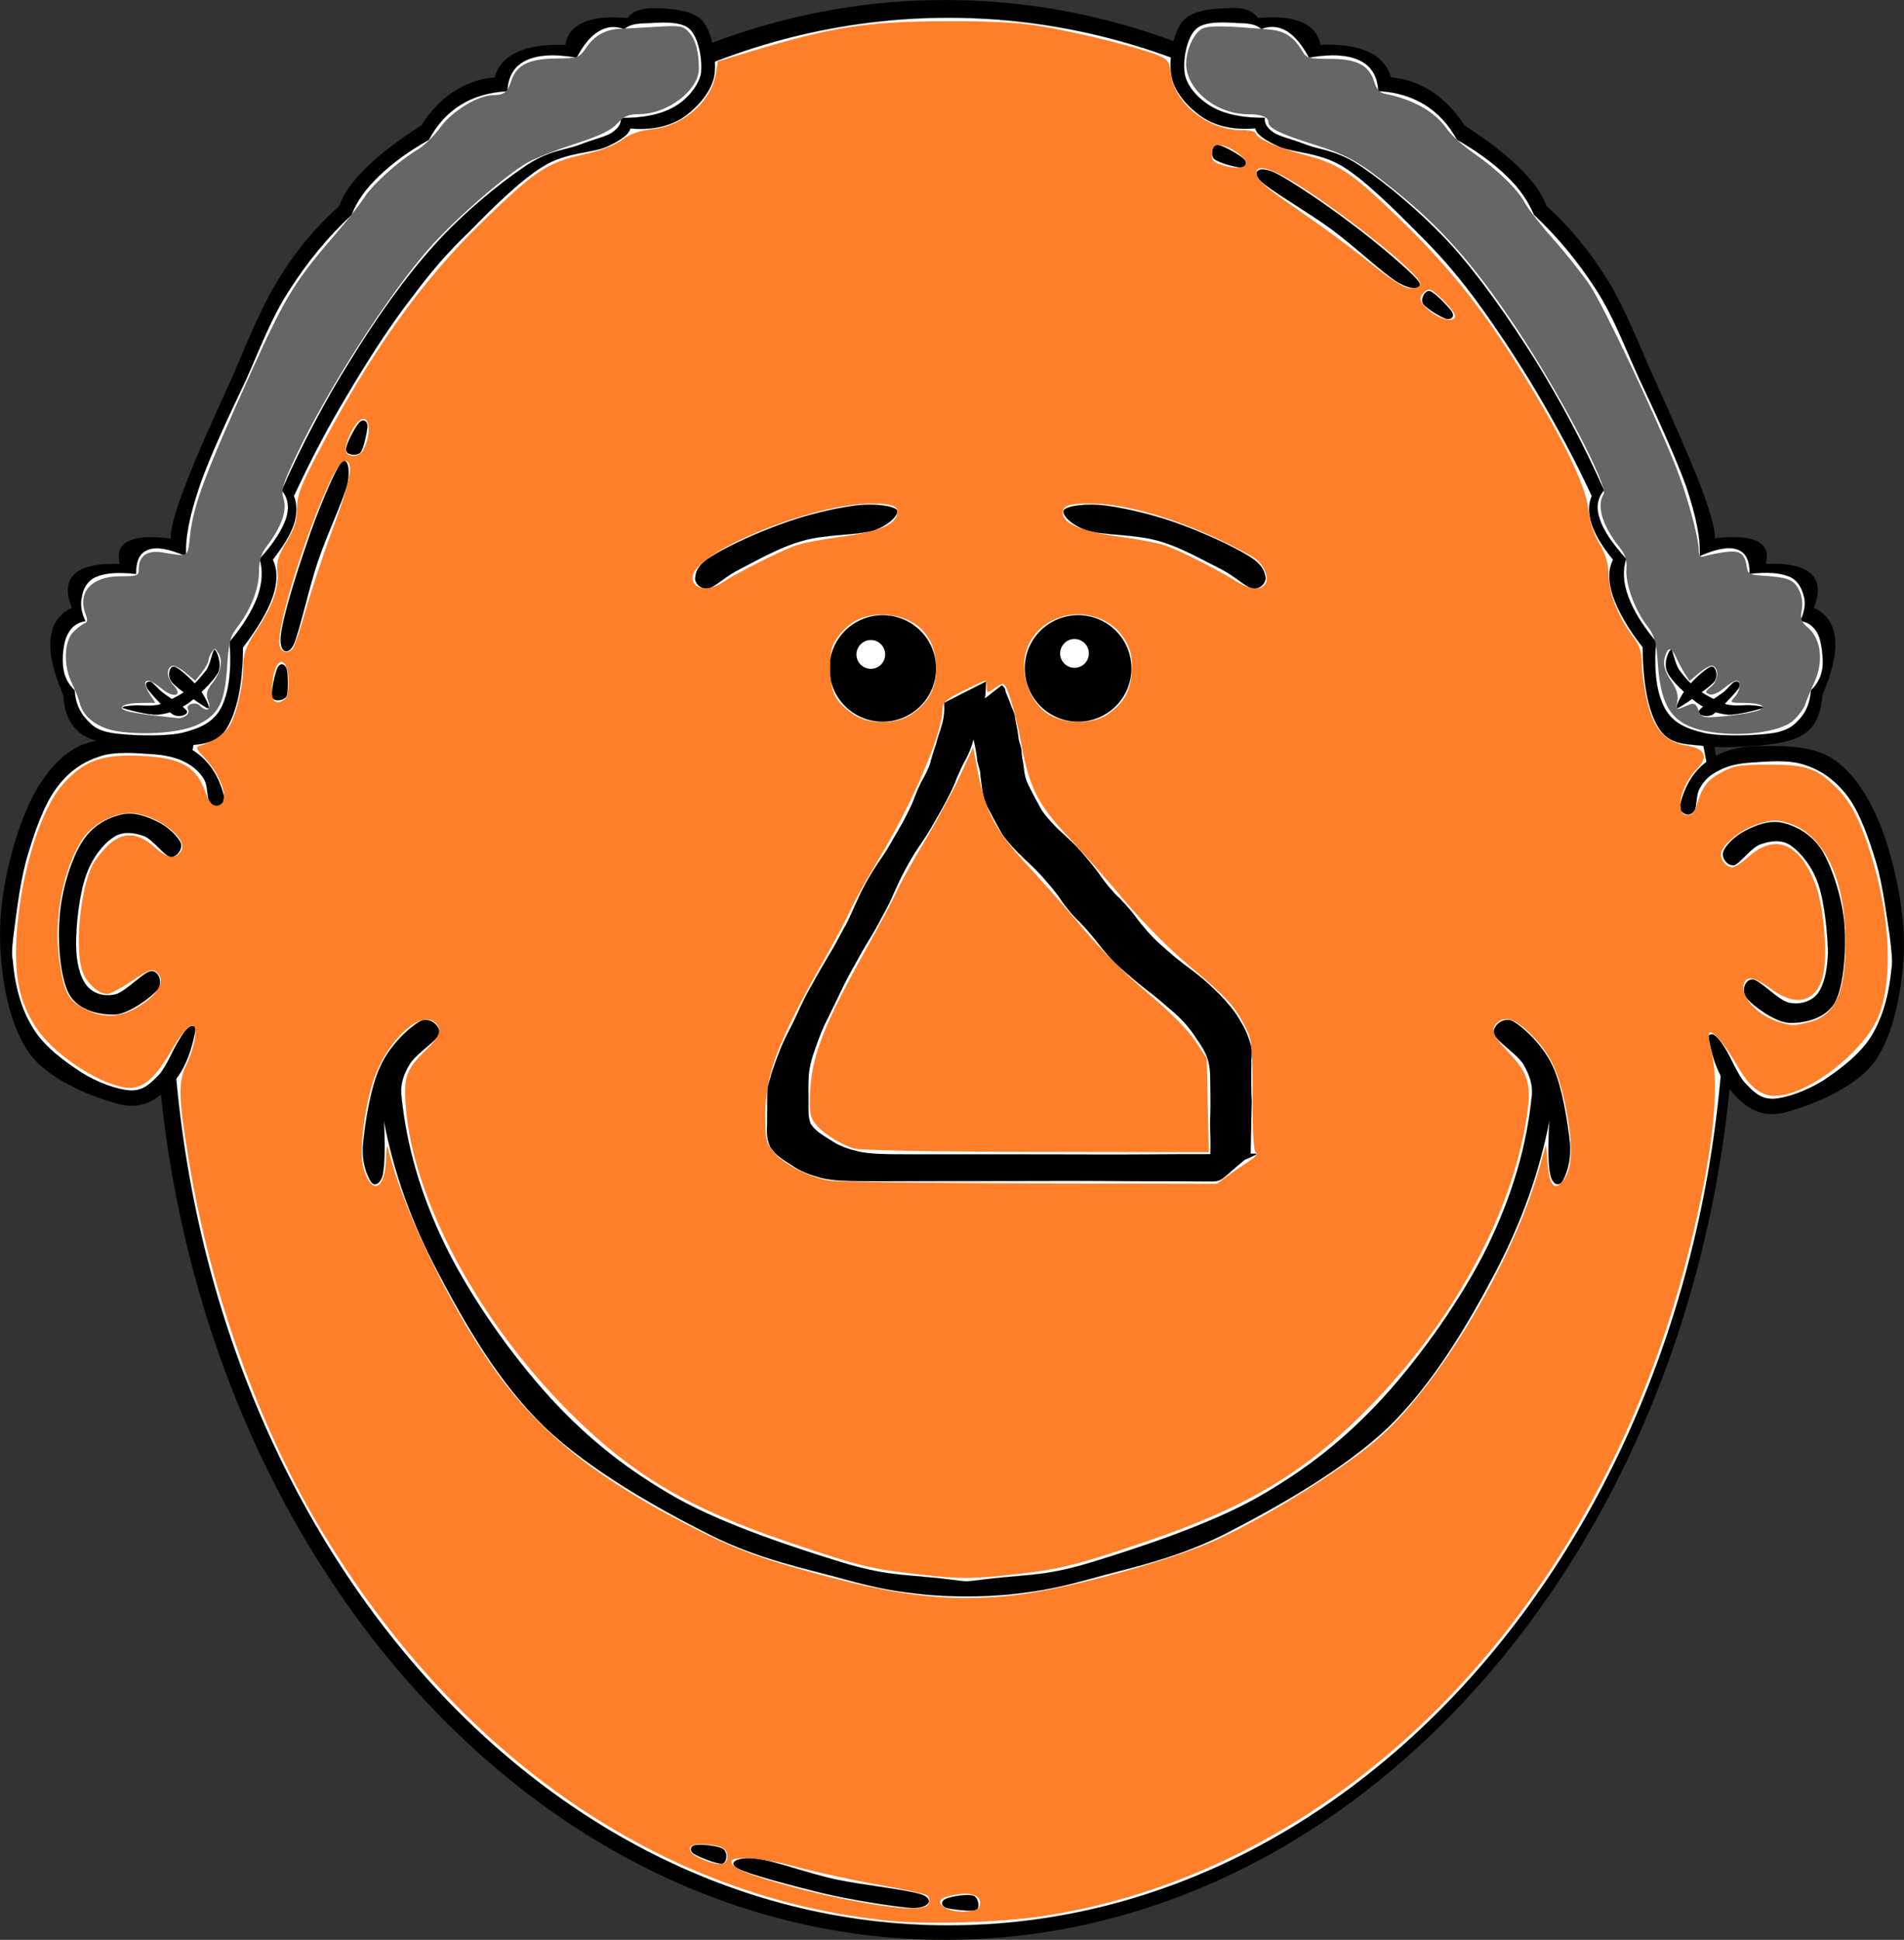 <?xml version="1.0" encoding="UTF-8" standalone="no"?>
<!-- Created with Inkscape (http://www.inkscape.org/) -->

<svg
   xmlns:dc="http://purl.org/dc/elements/1.1/"
   xmlns:cc="http://creativecommons.org/ns#"
   xmlns:rdf="http://www.w3.org/1999/02/22-rdf-syntax-ns#"
   xmlns:svg="http://www.w3.org/2000/svg"
   xmlns="http://www.w3.org/2000/svg"
   xmlns:sodipodi="http://sodipodi.sourceforge.net/DTD/sodipodi-0.dtd"
   xmlns:inkscape="http://www.inkscape.org/namespaces/inkscape"
   version="1.0"
   width="476.823"
   height="485.747"
   viewBox="0 0 476.823 485.747"
   id="Layer_1"
   xml:space="preserve"
   inkscape:version="0.48.3.1 r9886"
   sodipodi:docname="Comentarista1.svg"
   inkscape:export-filename="/home/jmerelo/txt/ocio/bolaextra/Comentarista1.png"
   inkscape:export-xdpi="12.08"
   inkscape:export-ydpi="12.08"><rect x="0" y="0" width="476.823" height="485.747" fill="#333333" stroke="none"/><sodipodi:namedview
   pagecolor="#ffffff"
   bordercolor="#666666"
   borderopacity="1"
   objecttolerance="10"
   gridtolerance="10"
   guidetolerance="10"
   inkscape:pageopacity="0"
   inkscape:pageshadow="2"
   inkscape:window-width="1215"
   inkscape:window-height="776"
   id="namedview3260"
   showgrid="false"
   inkscape:zoom="1.2619738"
   inkscape:cx="238.4115"
   inkscape:cy="242.8735"
   inkscape:window-x="65"
   inkscape:window-y="24"
   inkscape:window-maximized="1"
   inkscape:current-layer="Layer_1" /><defs
   id="defs76" />


<g
   id="g5">
	<path
   d="M 38.709,242.874 C 38.709,376.974 127.341,485.729 236.673,485.729 C 345.969,485.729 434.601,376.973 434.601,242.874 C 434.601,108.774 345.969,0.018 236.673,0.018 C 127.341,0.018 38.709,108.774 38.709,242.874 L 38.709,242.874 z "
   style="fill-rule:evenodd;stroke:black;stroke-width:0.036;stroke-miterlimit:10"
   id="path7" />
	<path
   d="M 42.921,243.306 C 42.921,375.174 130.041,482.13 237.501,482.13 C 344.96,482.13 432.081,375.174 432.081,243.306 C 432.081,111.402 344.961,4.446 237.501,4.446 C 130.041,4.446 42.921,111.402 42.921,243.306 L 42.921,243.306 z "
   style="fill:white;fill-rule:evenodd;stroke:black;stroke-width:0.036;stroke-miterlimit:10"
   id="path9" />
	<path
   d="M 56.097,199.422 C 54.873,194.562 52.677,191.106 49.365,188.622 C 46.053,186.138 41.589,184.806 36.369,184.77 C 31.005,184.662 22.761,184.482 17.613,188.118 C 12.357,191.718 8.217,198.054 5.337,206.154 C 2.313,214.146 -0.279,225.954 0.045,235.746 C 0.333,245.502 2.349,256.878 7.497,263.897 C 12.573,270.809 24.489,275.238 30.609,276.641 C 36.549,277.757 40.149,274.662 43.353,271.097 C 46.521,267.497 48.429,262.205 49.365,255.221 L 49.365,255.221 L 56.097,199.422 L 56.097,199.422 z "
   style="fill-rule:evenodd;stroke:black;stroke-width:0.036;stroke-miterlimit:10"
   id="path11" />
	<path
   d="M 50.085,259.326 C 49.509,257.49 48.789,256.733 47.925,256.914 C 47.061,257.166 46.017,258.318 44.793,260.514 C 43.353,262.638 41.805,266.922 39.753,269.19 C 37.629,271.278 36.045,273.079 32.769,273.043 C 29.385,272.863 24.381,271.063 20.277,268.471 C 16.137,265.735 11.061,262.099 8.253,257.419 C 5.301,252.667 3.753,247.015 3.177,240.319 L 3.177,240.319 C 2.853,239.095 3.069,236.287 3.681,231.895 C 4.293,227.359 5.229,219.583 7.029,213.859 C 8.793,207.955 11.025,201.583 14.013,197.515 C 16.965,193.447 20.493,190.891 24.597,189.559 C 28.485,188.047 34.137,188.587 37.809,188.839 C 41.337,189.019 44.001,189.667 46.233,190.783 C 48.357,191.863 50.013,193.303 51.057,195.103 C 52.101,196.723 51.741,199.747 52.497,200.863 C 53.181,201.907 54.009,202.195 55.125,201.583 C 56.133,200.863 57.213,199.603 58.509,197.263 L 58.509,197.263 C 55.701,217.926 52.893,238.626 50.085,259.326 L 50.085,259.326 z "
   style="fill:white;fill-rule:evenodd"
   id="path13" />
	<path
   d="M 45.297,211.23 C 44.793,209.718 42.165,207.126 39.753,205.938 C 37.197,204.606 33.561,203.166 30.357,203.994 C 27.009,204.786 23.121,206.694 20.493,210.978 C 17.829,215.262 15.489,222.786 14.985,229.266 C 14.409,235.674 15.021,244.71 17.361,248.995 C 19.665,253.099 25.137,254.179 28.917,254.035 C 32.517,253.747 37.989,249.571 39.501,247.77 C 40.869,245.898 39.609,242.982 37.809,243.198 C 35.973,243.379 31.581,248.274 28.917,248.995 C 26.073,249.606 23.445,248.887 21.717,246.835 C 19.989,244.639 19.053,241.039 19.053,236.467 C 18.981,231.787 19.881,223.831 21.465,219.403 C 22.941,214.939 25.785,211.411 28.197,209.791 C 30.573,208.027 33.417,208.459 35.901,209.287 C 38.277,210.115 40.977,214.147 42.633,214.579 C 44.145,214.794 45.729,212.706 45.297,211.23 L 45.297,211.23 z "
   style="fill-rule:evenodd;stroke:black;stroke-width:0.036;stroke-miterlimit:10"
   id="path15" />
	<path
   d="M 420.777,201.51 C 421.965,196.686 424.161,193.122 427.508,190.674 C 430.784,188.154 435.105,186.93 440.468,186.858 C 445.796,186.75 454.004,186.57 459.26,190.206 C 464.445,193.806 468.477,200.142 471.5,208.242 C 474.416,216.234 477.008,228.042 476.792,237.834 C 476.396,247.59 474.38,258.966 469.34,265.986 C 464.156,272.897 452.204,277.326 446.265,278.729 C 440.216,279.845 436.617,276.75 433.521,273.185 C 430.317,269.585 428.409,264.293 427.508,257.309 L 427.508,257.309 L 420.777,201.51 L 420.777,201.51 z "
   style="fill-rule:evenodd;stroke:black;stroke-width:0.036;stroke-miterlimit:10"
   id="path17" />
	<path
   d="M 426.789,261.414 C 427.329,259.578 428.049,258.822 428.949,259.002 C 429.705,259.254 430.749,260.406 432.081,262.602 C 433.485,264.726 435.033,269.01 437.121,271.278 C 439.173,273.367 440.722,275.167 444.105,275.131 C 447.38,274.951 452.42,273.151 456.597,270.559 C 460.628,267.859 465.741,264.116 468.62,259.471 C 471.536,254.683 473.048,249.139 473.696,242.407 L 473.696,242.407 C 473.984,241.183 473.768,238.375 473.192,233.983 C 472.472,229.447 471.536,221.671 469.843,215.947 C 468.043,210.043 465.812,203.671 462.86,199.603 C 459.799,195.535 456.272,192.979 452.276,191.647 C 448.208,190.135 442.628,190.675 439.028,190.927 C 435.392,191.107 432.728,191.755 430.604,192.871 C 428.335,193.951 426.788,195.391 425.816,197.191 C 424.664,198.811 425.06,201.835 424.376,202.951 C 423.62,203.995 422.685,204.283 421.712,203.671 C 420.668,202.951 419.553,201.691 418.364,199.351 L 418.364,199.351 C 421.173,220.014 423.981,240.714 426.789,261.414 L 426.789,261.414 z "
   style="fill:white;fill-rule:evenodd"
   id="path19" />
	<path
   d="M 431.577,213.318 C 432.009,211.806 434.601,209.214 437.121,208.026 C 439.569,206.694 443.241,205.254 446.481,206.082 C 449.756,206.874 453.645,208.782 456.344,213.066 C 458.865,217.35 461.313,224.874 461.889,231.354 C 462.357,237.762 461.781,246.798 459.477,251.082 C 457.029,255.186 451.664,256.266 447.956,256.122 C 444.248,255.834 438.776,251.658 437.372,249.857 C 435.968,247.986 437.12,245.07 439.028,245.286 C 440.756,245.466 445.22,250.362 447.956,251.082 C 450.656,251.622 453.428,250.937 455.156,248.886 C 456.812,246.655 457.64,243.162 457.784,238.554 C 457.712,233.874 456.92,225.918 455.408,221.49 C 453.86,216.918 451.016,213.57 448.676,211.842 C 446.193,210.042 443.349,210.582 440.973,211.374 C 438.489,212.202 435.825,216.234 434.241,216.666 C 432.621,216.882 431.037,214.794 431.577,213.318 L 431.577,213.318 z "
   style="fill-rule:evenodd;stroke:black;stroke-width:0.036;stroke-miterlimit:10"
   id="path21" />
	<path
   d="M 157.185,4.554 C 152.361,4.086 148.833,4.482 146.205,5.598 C 143.613,6.714 142.029,8.55 141.597,11.25 L 141.597,11.25 C 136.485,11.142 132.525,11.61 129.573,13.05 C 126.621,14.382 124.677,16.506 123.885,19.422 L 123.885,19.422 C 119.997,19.71 116.757,20.934 113.625,22.95 C 110.529,24.894 107.865,27.774 105.489,31.446 L 105.489,31.446 C 99.657,35.19 95.049,38.682 91.665,42.066 C 88.209,45.45 86.013,48.546 84.933,51.642 L 84.933,51.642 C 79.281,56.682 74.205,62.586 69.705,70.038 C 65.133,77.382 61.497,86.814 57.681,95.562 C 53.721,104.274 48.789,115.002 46.341,121.77 C 43.821,128.322 42.633,132.642 42.777,134.874 L 42.777,134.874 C 37.773,134.262 34.281,134.442 32.157,135.558 C 30.033,136.566 29.277,138.51 30.033,141.246 L 30.033,141.246 C 24.417,141.03 20.745,141.894 18.729,143.694 C 16.749,145.53 16.461,148.266 18.009,152.19 L 18.009,152.19 C 14.769,153.738 13.041,156.294 12.681,160.002 C 12.285,163.71 13.401,168.282 15.885,174.15 L 15.885,174.15 C 16.065,177.822 17.073,180.558 19.053,182.646 C 20.889,184.518 23.301,185.526 27.549,186.21 C 31.797,186.858 39.645,187.47 44.577,186.93 C 49.473,186.282 53.757,186.75 56.601,182.646 C 59.229,178.434 60.777,171.738 60.849,162.126 L 60.849,162.126 C 64.557,157.266 67.041,153.018 68.301,149.382 C 69.525,145.71 69.525,142.686 68.301,140.166 L 68.301,140.166 C 70.893,136.818 72.657,134.01 73.593,131.31 C 74.421,128.646 74.421,126.234 73.593,124.218 L 73.593,124.218 C 77.697,115.362 82.053,107.046 87.057,98.73 C 92.025,90.306 97.713,81.45 103.005,74.646 C 108.081,67.842 111.897,63.414 117.513,58.014 C 122.985,52.434 130.149,45.234 135.945,41.706 C 141.597,38.106 148.149,38.358 151.857,36.774 C 155.457,35.118 157.509,33.678 157.869,32.166 L 157.869,32.166 C 162.909,32.598 167.121,31.77 170.649,29.682 C 174.141,27.414 177.777,23.526 178.785,19.422 C 179.613,15.282 178.389,8.154 175.941,5.238 C 173.313,2.322 167.085,2.142 163.917,2.07 C 160.749,1.998 158.553,2.682 157.185,4.554 L 157.185,4.554 z "
   style="fill-rule:evenodd;stroke:black;stroke-width:0.036;stroke-miterlimit:10"
   id="path23" />
	<path
   d="M 156.393,7.29 C 154.017,6.426 151.965,6.606 149.949,7.83 C 147.933,8.982 146.133,11.178 144.405,14.418 L 144.405,14.418 C 138.753,13.446 134.613,13.734 131.697,15.138 C 128.781,16.542 127.233,19.062 127.053,22.842 L 127.053,22.842 C 122.517,23.094 118.737,24.174 115.425,26.226 C 112.077,28.278 109.449,31.158 107.397,35.01 L 107.397,35.01 C 102.177,37.962 98.145,40.95 94.869,44.118 C 91.593,47.25 89.325,50.418 88.065,53.766 L 88.065,53.766 C 81.981,59.454 76.977,65.574 72.513,72.558 C 67.977,79.506 65.313,86.742 61.605,95.094 C 57.717,103.266 52.497,114.282 49.977,121.734 C 47.421,129.186 46.341,134.802 46.593,139.266 L 46.593,139.266 C 42.273,137.394 39.249,136.854 37.125,137.646 C 35.001,138.402 34.029,140.382 34.065,143.73 L 34.065,143.73 C 29.565,143.19 26.361,143.478 24.057,144.45 C 21.825,145.386 20.781,147.51 20.493,149.454 C 20.061,151.29 20.313,153.27 21.393,155.538 L 21.393,155.538 C 19.341,155.79 17.793,157.014 16.893,158.922 C 15.849,160.758 15.489,164.79 15.813,167.13 C 16.065,169.434 17.073,171.342 18.693,172.854 L 18.693,172.854 C 18.873,175.77 19.773,177.966 21.393,179.838 C 22.941,181.602 24.093,182.898 28.161,183.582 C 32.193,184.194 40.653,184.518 45.333,183.582 C 49.833,182.466 53.217,181.134 55.341,177.354 C 57.321,173.502 58.041,167.958 57.501,160.722 L 57.501,160.722 C 60.957,156.618 63.153,152.91 64.485,149.454 C 65.709,145.89 65.889,142.866 65.025,139.95 L 65.025,139.95 C 68.553,136.062 70.569,132.822 71.613,129.942 C 72.549,127.062 72.153,124.722 70.569,122.778 L 70.569,122.778 C 75.681,111.258 81.261,100.638 87.705,90.342 C 94.113,79.902 101.421,69.498 108.801,61.362 C 116.181,53.19 124.929,46.098 131.157,41.886 C 137.097,37.71 141.237,37.674 144.945,36.342 C 148.581,34.866 151.317,34.398 153.153,33.282 C 154.953,32.058 155.601,30.942 155.493,29.538 L 155.493,29.538 C 160.857,29.574 165.213,28.746 168.561,26.91 C 171.945,25.074 174.681,21.87 175.509,18.666 C 176.049,15.354 175.005,9.27 172.665,7.218 C 170.325,5.058 164.673,5.706 161.937,5.814 C 159.273,5.85 157.293,6.246 156.393,7.29 L 156.393,7.29 z "
   style="fill:white;fill-rule:evenodd;stroke:black;stroke-width:0.036;stroke-miterlimit:10"
   id="path25" />
	<path
   d="M 33.885,176.634 C 35.361,176.562 37.521,176.922 39.789,176.454 C 41.949,175.662 44.649,174.366 46.773,172.854 C 48.861,171.27 50.481,169.362 51.777,167.67 C 52.857,165.834 53.289,162.594 53.757,162.666 C 54.117,162.81 55.701,166.014 54.621,168.39 C 53.397,170.622 49.653,174.258 47.133,176.094 C 44.541,177.786 42.309,178.686 39.609,178.938 C 36.837,179.118 31.797,177.606 30.861,177.318 C 29.961,176.922 32.265,176.742 33.885,176.634 L 33.885,176.634 z "
   style="fill-rule:evenodd;stroke:black;stroke-width:0.036;stroke-miterlimit:10"
   id="path27" />
	<path
   d="M 36.945,172.494 C 37.881,173.826 41.697,177.966 43.389,178.938 C 44.973,179.802 47.205,178.902 46.773,178.038 C 46.197,176.994 42.273,174.654 40.689,173.394 C 39.105,172.098 38.277,170.838 37.665,170.73 C 36.873,170.55 36.081,171.09 36.945,172.494 L 36.945,172.494 z "
   style="fill-rule:evenodd;stroke:black;stroke-width:0.036;stroke-miterlimit:10"
   id="path29" />
	<path
   d="M 42.849,170.55 C 43.785,171.918 47.745,174.618 49.437,175.734 C 51.021,176.778 52.209,177.714 52.317,177.138 C 52.245,176.418 51.021,173.826 49.617,172.134 C 48.105,170.262 44.793,167.238 43.713,166.95 C 42.489,166.626 41.877,169.074 42.849,170.55 L 42.849,170.55 z "
   style="fill-rule:evenodd;stroke:black;stroke-width:0.036;stroke-miterlimit:10"
   id="path31" />
	<path
   d="M 315.081,4.518 C 319.797,4.086 323.397,4.446 326.025,5.598 C 328.581,6.714 330.165,8.55 330.632,11.25 L 330.632,11.25 C 335.78,11.07 339.668,11.61 342.693,13.014 C 345.645,14.346 347.481,16.47 348.345,19.386 L 348.345,19.386 C 352.16,19.746 355.437,20.934 358.605,22.95 C 361.628,25.002 364.401,27.738 366.777,31.446 L 366.777,31.446 C 372.609,35.19 377.073,38.682 380.565,42.066 C 383.985,45.45 386.181,48.582 387.296,51.606 L 387.296,51.606 C 392.876,56.61 397.952,62.622 402.525,70.038 C 407.132,77.418 410.553,86.742 414.585,95.526 C 418.509,104.238 423.297,114.966 425.89,121.734 C 428.337,128.286 429.526,132.606 429.453,134.838 L 429.453,134.838 C 434.421,134.19 437.913,134.478 440.073,135.558 C 442.161,136.602 442.917,138.438 442.197,141.21 L 442.197,141.21 C 447.741,140.994 451.521,141.822 453.537,143.694 C 455.481,145.494 455.806,148.374 454.222,152.19 L 454.222,152.19 C 457.425,153.666 459.154,156.258 459.549,159.966 C 459.909,163.638 458.793,168.318 456.345,174.15 L 456.345,174.15 C 456.129,177.786 455.121,180.666 453.177,182.646 C 451.234,184.554 448.858,185.454 444.682,186.174 C 440.289,186.822 432.585,187.434 427.69,186.894 C 422.686,186.21 418.438,186.786 415.629,182.646 C 412.858,178.47 411.489,171.666 411.381,162.09 L 411.381,162.09 C 407.602,157.23 405.226,152.982 403.965,149.346 C 402.705,145.674 402.705,142.614 403.965,140.166 L 403.965,140.166 C 401.266,136.818 399.537,134.01 398.638,131.31 C 397.738,128.646 397.738,126.234 398.638,124.218 L 398.638,124.218 C 394.57,115.362 390.034,107.046 385.173,98.73 C 380.133,90.234 374.373,81.558 369.261,74.646 C 364.114,67.77 360.19,63.414 354.717,57.978 C 349.102,52.362 342.045,45.27 336.321,41.706 C 330.489,38.142 324.008,38.25 320.373,36.738 C 316.737,35.082 314.685,33.642 314.361,32.13 L 314.361,32.13 C 309.321,32.562 305.073,31.734 301.617,29.646 C 298.054,27.378 294.309,23.49 293.445,19.386 C 292.545,15.246 293.769,8.082 296.289,5.238 C 298.773,2.25 305.109,2.106 308.35,2.034 C 311.481,1.854 313.677,2.682 315.081,4.518 L 315.081,4.518 z "
   style="fill-rule:evenodd;stroke:black;stroke-width:0.036;stroke-miterlimit:10"
   id="path33" />
	<path
   d="M 315.873,7.254 C 318.142,6.39 320.229,6.57 322.281,7.794 C 324.26,9.018 326.061,11.178 327.825,14.418 L 327.825,14.418 C 333.441,13.446 337.581,13.734 340.533,15.138 C 343.413,16.578 344.961,18.99 345.177,22.806 L 345.177,22.806 C 349.677,23.022 353.457,24.21 356.806,26.226 C 360.118,28.314 362.709,31.05 364.869,34.974 L 364.869,34.974 C 369.945,37.89 374.157,40.986 377.361,44.118 C 380.637,47.25 382.725,50.418 384.165,53.766 L 384.165,53.766 C 390.177,59.418 395.217,65.538 399.717,72.522 C 404.146,79.362 406.81,86.778 410.625,95.058 C 414.478,103.23 419.554,114.246 422.253,121.698 C 424.737,129.15 425.925,134.766 425.673,139.23 L 425.673,139.23 C 429.957,137.358 432.982,136.818 435.142,137.61 C 437.194,138.366 438.202,140.346 438.165,143.694 L 438.165,143.694 C 442.629,143.154 445.833,143.442 448.173,144.414 C 450.333,145.35 451.306,147.474 451.774,149.418 C 452.278,151.254 451.845,153.234 450.874,155.502 L 450.874,155.502 C 452.926,155.754 454.366,156.978 455.338,158.886 C 456.166,160.758 456.67,164.754 456.418,167.13 C 456.13,169.434 455.122,171.342 453.538,172.854 L 453.538,172.854 C 453.286,175.77 452.494,177.966 450.874,179.838 C 449.29,181.602 447.994,182.898 444.07,183.582 C 439.929,184.194 431.469,184.518 426.898,183.582 C 422.29,182.502 418.906,181.062 416.89,177.318 C 414.837,173.466 414.118,167.922 414.73,160.686 L 414.73,160.686 C 411.31,156.582 409.042,152.874 407.782,149.418 C 406.486,145.962 406.306,142.758 407.242,139.95 L 407.242,139.95 C 403.714,136.062 401.554,132.822 400.618,129.942 C 399.646,127.062 400.006,124.722 401.698,122.778 L 401.698,122.778 C 396.586,111.294 390.862,100.566 384.526,90.306 C 378.009,79.938 370.702,69.462 363.43,61.362 C 355.942,53.226 347.194,46.026 341.074,41.85 C 335.062,37.674 330.886,37.638 327.286,36.306 C 323.542,34.83 320.807,34.326 319.078,33.282 C 317.242,32.094 316.594,30.834 316.738,29.502 L 316.738,29.502 C 311.301,29.538 307.054,28.71 303.706,26.874 C 300.286,24.966 297.406,21.906 296.723,18.666 C 296.075,15.354 297.155,9.27 299.567,7.218 C 301.835,5.094 307.451,5.634 310.295,5.778 C 313.065,5.814 314.793,6.21 315.873,7.254 L 315.873,7.254 z "
   style="fill:white;fill-rule:evenodd;stroke:black;stroke-width:0.036;stroke-miterlimit:10"
   id="path35" />
	<path
   d="M 438.346,176.598 C 436.797,176.526 434.602,176.886 432.442,176.418 C 430.21,175.698 427.509,174.33 425.458,172.854 C 423.298,171.27 421.678,169.362 420.454,167.67 C 419.338,165.834 418.87,162.594 418.51,162.666 C 417.971,162.81 416.422,166.014 417.611,168.39 C 418.691,170.658 422.543,174.186 425.134,176.058 C 427.618,177.822 429.887,178.65 432.622,178.938 C 435.25,179.118 440.398,177.606 441.406,177.318 C 442.27,176.958 439.821,176.67 438.346,176.598 L 438.346,176.598 z "
   style="fill-rule:evenodd;stroke:black;stroke-width:0.036;stroke-miterlimit:10"
   id="path37" />
	<path
   d="M 435.321,172.494 C 434.277,173.826 430.461,177.966 428.877,178.938 C 427.222,179.802 424.917,178.902 425.457,178.038 C 425.961,176.994 429.886,174.654 431.541,173.394 C 433.089,172.134 433.881,170.766 434.602,170.694 C 435.249,170.478 436.186,171.126 435.321,172.494 L 435.321,172.494 z "
   style="fill-rule:evenodd;stroke:black;stroke-width:0.036;stroke-miterlimit:10"
   id="path39" />
	<path
   d="M 429.417,170.514 C 428.445,171.954 424.341,174.474 422.793,175.698 C 421.102,176.742 419.949,177.678 419.913,177.138 C 419.877,176.418 421.101,173.826 422.613,172.134 C 424.017,170.262 427.329,167.238 428.517,166.95 C 429.598,166.662 430.354,168.966 429.417,170.514 L 429.417,170.514 z "
   style="fill-rule:evenodd;stroke:black;stroke-width:0.036;stroke-miterlimit:10"
   id="path41" />
	<path
   d="M 207.729,167.382 C 207.729,174.726 213.705,180.702 221.049,180.702 C 228.429,180.702 234.405,174.726 234.405,167.382 C 234.405,160.002 228.429,154.062 221.049,154.062 C 213.705,154.062 207.729,160.002 207.729,167.382 L 207.729,167.382 z "
   style="fill-rule:evenodd;stroke:black;stroke-width:0.036;stroke-miterlimit:10"
   id="path43" />
	<path
   d="M 214.461,163.89 C 214.461,165.87 216.081,167.49 218.097,167.49 C 220.077,167.49 221.697,165.87 221.697,163.89 C 221.697,161.874 220.077,160.254 218.097,160.254 C 216.081,160.254 214.461,161.874 214.461,163.89 L 214.461,163.89 z "
   style="fill:white;fill-rule:evenodd;stroke:black;stroke-width:0.036;stroke-miterlimit:10"
   id="path45" />
	<path
   d="M 178.245,139.302 C 181.809,136.998 189.585,133.398 195.597,131.274 C 201.573,129.006 208.989,127.278 213.957,126.63 C 218.817,125.946 223.605,126.666 224.577,127.674 C 225.297,128.718 222.741,131.454 218.853,132.822 C 214.821,134.046 206.613,133.758 201.033,135.414 C 195.381,136.926 189.405,140.418 185.481,142.398 C 181.557,144.342 179.253,146.862 177.453,147.33 C 175.437,147.69 173.997,145.998 174.105,144.738 C 174.213,143.406 174.573,141.462 178.245,139.302 L 178.245,139.302 z "
   style="fill-rule:evenodd;stroke:black;stroke-width:0.036;stroke-miterlimit:10"
   id="path47" />
	<path
   d="M 283.329,167.382 C 283.329,174.726 277.353,180.702 270.009,180.702 C 262.629,180.702 256.654,174.726 256.654,167.382 C 256.654,160.002 262.63,154.062 270.009,154.062 C 277.354,154.062 283.329,160.002 283.329,167.382 L 283.329,167.382 z "
   style="fill-rule:evenodd;stroke:black;stroke-width:0.036;stroke-miterlimit:10"
   id="path49" />
	<path
   d="M 272.709,163.638 C 272.709,165.618 271.089,167.238 269.073,167.238 C 267.093,167.238 265.473,165.618 265.473,163.638 C 265.473,161.622 267.092,160.002 269.073,160.002 C 271.089,160.002 272.709,161.622 272.709,163.638 L 272.709,163.638 z "
   style="fill:white;fill-rule:evenodd;stroke:black;stroke-width:0.036;stroke-miterlimit:10"
   id="path51" />
	<path
   d="M 312.813,139.302 C 309.176,136.998 301.401,133.398 295.46,131.274 C 289.376,129.006 281.96,127.278 277.101,126.63 C 272.132,125.946 267.345,126.666 266.481,127.674 C 265.653,128.718 268.209,131.454 272.205,132.822 C 276.129,134.046 284.337,133.758 290.025,135.414 C 295.569,136.926 301.545,140.418 305.577,142.398 C 309.43,144.342 311.733,146.862 313.605,147.33 C 315.513,147.69 316.953,145.998 316.953,144.738 C 316.737,143.406 316.377,141.462 312.813,139.302 L 312.813,139.302 z "
   style="fill-rule:evenodd;stroke:black;stroke-width:0.036;stroke-miterlimit:10"
   id="path53" />
	<path
   d="M 70.389,158.814 C 70.857,154.494 74.277,143.442 76.761,136.35 C 79.137,129.079 83.349,118.998 85.077,116.371 C 86.841,113.815 87.813,116.911 87.021,121.087 C 86.013,125.155 81.801,133.939 79.533,140.779 C 77.229,147.583 74.925,158.455 73.449,161.587 C 71.865,164.43 69.777,163.134 70.389,158.814 L 70.389,158.814 z "
   style="fill-rule:evenodd;stroke:black;stroke-width:0.036;stroke-miterlimit:10"
   id="path55" />
	<path
   d="M 69.561,167.13 C 68.913,168.318 67.797,173.358 68.157,174.618 C 68.589,175.698 71.037,175.554 71.757,174.33 C 72.261,173.034 72.117,168.606 71.757,167.418 C 71.217,166.122 70.209,165.978 69.561,167.13 L 69.561,167.13 z "
   style="fill-rule:evenodd;stroke:black;stroke-width:0.036;stroke-miterlimit:10"
   id="path57" />
	<path
   d="M 89.973,105.822 C 89.001,106.866 86.553,111.294 86.661,112.698 C 86.733,113.922 89.217,114.282 90.225,113.346 C 91.125,112.302 91.953,107.91 92.025,106.686 C 91.953,105.282 90.801,104.85 89.973,105.822 L 89.973,105.822 z "
   style="fill-rule:evenodd;stroke:black;stroke-width:0.036;stroke-miterlimit:10"
   id="path59" />
	<path
   d="M 319.257,43.254 C 323.11,45.126 332.541,51.534 338.661,56.214 C 344.709,60.714 353.061,67.806 355.113,70.29 C 356.913,72.738 353.601,72.738 350.037,70.686 C 346.365,68.418 339.309,61.758 333.585,57.51 C 327.717,53.19 318.142,47.682 315.693,45.306 C 313.245,42.822 315.405,41.49 319.257,43.254 L 319.257,43.254 z "
   style="fill-rule:evenodd;stroke:black;stroke-width:0.036;stroke-miterlimit:10"
   id="path61" />
	<path
   d="M 311.589,39.906 C 310.509,38.79 306.19,36.378 304.894,36.27 C 303.562,36.234 303.093,38.754 304.066,39.798 C 305.002,40.662 309.286,41.886 310.654,41.922 C 311.913,41.886 312.453,40.842 311.589,39.906 L 311.589,39.906 z "
   style="fill-rule:evenodd;stroke:black;stroke-width:0.036;stroke-miterlimit:10"
   id="path63" />
	<path
   d="M 363.646,78.174 C 362.818,76.878 359.362,73.314 358.138,72.918 C 356.877,72.558 355.654,74.862 356.409,76.086 C 357.129,77.202 360.909,79.434 362.205,79.866 C 363.357,80.046 364.293,79.434 363.646,78.174 L 363.646,78.174 z "
   style="fill-rule:evenodd;stroke:black;stroke-width:0.036;stroke-miterlimit:10"
   id="path65" />
	<path
   d="M 234.981,395.189 C 225.333,394.181 221.481,394.469 210.465,391.122 C 199.413,387.702 181.593,381.941 169.353,375.065 C 157.149,368.118 147.501,360.557 137.781,350.009 C 128.097,339.389 117.909,324.917 111.645,312.173 C 105.381,299.393 101.745,286.902 100.485,274.049 L 100.485,274.049 C 100.305,271.421 101.025,269.009 102.645,266.417 C 104.229,263.789 109.557,260.549 110.025,258.785 C 110.349,257.02 107.541,254.356 105.093,255.797 C 102.573,257.237 97.641,261.701 95.301,266.957 C 92.817,272.033 91.413,281.393 90.945,286.289 C 90.477,291.113 91.989,294.425 92.853,295.829 C 93.681,297.161 95.193,296.657 95.841,294.173 C 96.345,291.617 96.489,287.081 96.129,280.565 L 96.129,280.565 C 98.541,293.238 102.897,305.801 109.737,318.689 C 116.505,331.542 124.893,346.229 136.413,357.353 C 147.969,368.333 164.961,377.837 177.813,384.318 C 190.449,390.654 202.401,392.885 211.581,395.477 C 220.581,397.961 224.829,398.538 231.705,399.293 C 238.545,399.905 245.493,399.905 252.405,399.293 C 259.281,398.537 263.457,397.961 272.565,395.477 C 281.637,392.885 293.588,390.654 306.333,384.318 C 318.97,377.838 336.142,368.334 347.697,357.353 C 359.073,346.229 367.605,331.541 374.409,318.689 C 381.177,305.801 385.569,293.238 388.017,280.565 L 388.017,280.565 C 387.657,287.082 387.693,291.618 388.269,294.173 C 388.809,296.657 390.357,297.161 391.256,295.829 C 392.048,294.425 393.525,291.113 393.164,286.289 C 392.624,281.393 391.221,272.033 388.809,266.957 C 386.397,261.701 381.464,257.237 379.017,255.797 C 376.46,254.357 373.725,257.021 374.121,258.785 C 374.554,260.549 379.737,263.789 381.465,266.417 C 382.978,269.009 383.841,271.421 383.661,274.049 L 383.661,274.049 C 382.401,286.902 378.729,299.393 372.501,312.173 C 366.201,324.917 356.049,339.389 346.365,350.009 C 336.645,360.557 326.961,368.117 314.757,375.065 C 302.518,381.941 284.697,387.702 273.646,391.122 C 262.629,394.47 258.814,394.182 249.129,395.189 C 239.481,396.233 244.665,396.233 234.981,395.189 L 234.981,395.189 z "
   style="fill-rule:evenodd;stroke:black;stroke-width:0.036;stroke-miterlimit:10"
   id="path67" />
	<path
   d="M 228.501,477.773 C 224.145,477.486 212.805,475.685 205.461,473.921 C 198.081,472.085 187.461,469.313 184.725,467.837 C 182.025,466.289 184.941,464.957 189.189,465.389 C 193.365,465.785 202.473,469.169 209.565,470.681 C 216.549,472.121 227.601,473.238 230.913,474.461 C 233.973,475.649 232.749,477.773 228.501,477.773 L 228.501,477.773 z "
   style="fill-rule:evenodd;stroke:black;stroke-width:0.036;stroke-miterlimit:10"
   id="path69" />
	<path
   d="M 236.853,477.702 C 238.113,478.098 243.189,478.71 244.449,478.278 C 245.493,477.773 244.989,475.109 243.765,474.714 C 242.361,474.174 238.077,474.93 236.889,475.47 C 235.665,475.974 235.557,477.09 236.853,477.702 L 236.853,477.702 z "
   style="fill-rule:evenodd;stroke:black;stroke-width:0.036;stroke-miterlimit:10"
   id="path71" />
	<path
   d="M 173.673,464.13 C 174.825,464.922 179.541,466.794 180.873,466.686 C 182.097,466.327 182.241,463.915 181.161,463.05 C 179.973,462.186 175.545,461.79 174.285,462.006 C 172.989,462.114 172.557,463.338 173.673,464.13 L 173.673,464.13 z "
   style="fill-rule:evenodd;stroke:black;stroke-width:0.036;stroke-miterlimit:10"
   id="path73" />
</g>
<path
   style="fill:#666666"
   d="m 29.759,183.171 c -5.088,-0.705 -8.924,-3.507 -9.797,-7.155 -0.264,-1.102 -1.142,-3.326 -1.952,-4.943 -2.154,-4.301 -1.983,-10.489 0.356,-12.827 1.005,-1.005 2.276,-1.977 2.823,-2.16 0.726,-0.242 0.789,-0.874 0.233,-2.336 -2.087,-5.489 1.558,-9.452 8.694,-9.452 4.393,0 4.648,-0.106 4.648,-1.924 0,-3.19 2.152,-4.67 5.887,-4.05 6.677,1.109 6.344,1.298 6.91,-3.931 0.858,-7.932 3.617,-15.318 15.646,-41.892 8.252,-18.229 10.704,-22.208 21.073,-34.179 2.642,-3.051 5.745,-7.009 6.896,-8.796 2.215,-3.44 8.599,-9.175 13.469,-12.1 1.607,-0.965 4.155,-3.472 5.664,-5.572 2.914,-4.056 9.378,-7.991 13.164,-8.014 2.7,-0.016 3.62,-0.728 4.53,-3.505 1.323,-4.037 4.335,-5.583 11.072,-5.683 5.856,-0.087 5.961,-0.125 7.816,-2.854 1.941,-2.857 4.877,-4.474 8.321,-4.585 1.09,-0.035 5.064,-0.253 8.832,-0.484 6.274,-0.385 6.984,-0.277 8.43,1.275 1.689,1.813 2.548,4.91 2.548,9.185 0,5.382 -7.82,11.365 -14.902,11.401 -2.758,0.014 -3.823,0.467 -5.554,2.362 -1.591,1.742 -4.357,3.063 -10.759,5.138 -4.74,1.536 -10.086,3.66 -11.879,4.718 -5.816,3.433 -18.404,14.454 -24.585,21.524 -10.396,11.891 -25.412,35.33 -33.189,51.805 -3.458,7.326 -3.814,8.562 -3.12,10.826 0.888,2.893 -0.571,7.012 -4.139,11.69 -1.519,1.991 -2.022,3.606 -2.035,6.532 -0.019,4.257 -2.023,9.393 -5.371,13.77 -1.844,2.41 -2.205,3.798 -2.614,10.045 -0.579,8.847 -2.053,11.832 -7.079,14.338 -4.105,2.047 -12.773,2.84 -20.034,1.833 l 0,0 z m 16.793,-3.93 c 0.601,-0.38 0.845,-1.091 0.544,-1.578 -0.757,-1.225 1.826,-2.088 2.934,-0.981 1.753,1.753 2.984,1.068 2.128,-1.183 -0.658,-1.732 -0.456,-2.52 1.208,-4.702 2.087,-2.736 2.522,-5.46 1.195,-7.481 -0.694,-1.057 -0.867,-1.057 -1.561,0 -0.429,0.654 -0.786,1.586 -0.792,2.072 -0.007,0.486 -0.756,1.829 -1.665,2.985 l -1.653,2.101 -2.409,-2.027 c -1.325,-1.115 -2.81,-1.894 -3.3,-1.731 -1.603,0.534 -1.465,3.043 0.269,4.889 2.522,2.684 -0.003,3.341 -3.036,0.79 -3.786,-3.185 -5.348,-2.263 -2.787,1.646 l 1.28,1.953 -3.459,0.012 c -4.389,0.015 -6.47,1.131 -3.762,2.017 1.038,0.339 4.205,0.863 7.038,1.163 2.833,0.3 5.507,0.591 5.943,0.646 0.436,0.055 1.284,-0.211 1.884,-0.591 l 0,1e-5 z"
   id="path3262"
   inkscape:connector-curvature="0" /><path
   style="fill:#666666"
   d="m 427.151,183.071 c -8.187,-1.612 -11.187,-5.783 -11.954,-16.62 -0.418,-5.906 -0.795,-7.245 -2.77,-9.834 -3.093,-4.055 -5.381,-10.357 -5.112,-14.08 0.167,-2.315 -0.275,-3.685 -1.811,-5.609 -4.238,-5.311 -5.721,-10.312 -3.909,-13.176 1.231,-1.946 -11.004,-25.285 -21.632,-41.263 C 369.199,66.306 361.037,57.052 349.094,47.49 c -8.988,-7.196 -11.556,-8.629 -20.529,-11.454 -7.983,-2.513 -10.912,-3.959 -10.912,-5.385 0,-1.349 -1.734,-2.045 -5.097,-2.045 -7.979,0 -15.505,-6.148 -15.505,-12.665 0,-3.405 1.918,-7.637 3.956,-8.727 1.599,-0.856 5.816,-0.811 16.83,0.179 3.896,0.35 6.172,1.825 8.251,5.343 1.095,1.853 1.618,2.002 7.014,2.002 6.755,0 9.794,1.602 11.072,5.837 0.539,1.788 1.36,2.656 2.773,2.935 7.001,1.38 12.525,4.54 15.444,8.836 0.978,1.439 3.881,4.073 6.453,5.854 6.099,4.225 11.175,9.132 13.024,12.592 0.815,1.525 3.991,5.586 7.056,9.023 3.065,3.437 7.181,8.608 9.146,11.49 3.395,4.981 16.239,32.067 21.649,45.653 2.738,6.876 5.704,17.704 5.704,20.822 0,1.65 0.271,1.865 1.783,1.408 0.981,-0.297 3.223,-0.733 4.984,-0.969 3.541,-0.476 4.786,0.403 5.242,3.701 0.234,1.695 0.732,2.01 3.444,2.184 6.813,0.437 8.271,0.969 9.577,3.494 0.832,1.608 1.089,3.351 0.757,5.121 -0.425,2.264 -0.172,2.968 1.617,4.508 3.261,2.805 3.904,8.474 1.545,13.615 -1,2.179 -2.043,4.702 -2.318,5.605 -0.275,0.904 -1.527,2.627 -2.782,3.83 -3.251,3.115 -13.748,4.44 -22.118,2.792 l 0,0 z m 12.074,-4.844 c 3.905,-0.983 2.457,-2.203 -2.636,-2.221 -3.331,-0.012 -3.431,-0.078 -2.179,-1.461 1.49,-1.646 1.75,-4.098 0.435,-4.098 -0.482,0 -1.918,0.877 -3.191,1.948 -1.395,1.174 -2.827,1.751 -3.604,1.453 -1.117,-0.429 -1.054,-0.685 0.476,-1.924 1.823,-1.476 2.043,-4.659 0.362,-5.212 -0.49,-0.161 -1.987,0.629 -3.326,1.756 l -2.435,2.049 -1.173,-1.818 c -0.645,-1 -1.612,-2.799 -2.15,-3.998 -1.106,-2.467 -1.917,-2.754 -2.619,-0.926 -0.87,2.267 -0.507,4.034 1.409,6.857 1.315,1.937 1.761,3.458 1.468,4.995 -0.322,1.682 -0.158,2.102 0.685,1.76 0.609,-0.247 1.727,-0.699 2.483,-1.003 1.012,-0.407 1.576,-0.027 2.133,1.438 0.723,1.901 0.982,1.973 5.756,1.588 2.75,-0.221 6.398,-0.754 8.107,-1.185 l 0,0 z"
   id="path3264"
   inkscape:connector-curvature="0" /><path
   style="fill:#000000"
   id="path3278"
   d="m 246.924,170.645 c -0.009,1.997 -0.144,3.99 -0.538,5.95 -0.354,1.573 -0.961,3.07 -1.384,4.623 -0.419,1.387 -0.812,2.785 -1.264,4.162 -0.418,1.618 -1.037,3.15 -1.804,4.63 -0.901,1.54 -1.613,3.174 -2.319,4.809 -0.739,2.075 -1.772,4.019 -2.761,5.981 -1.131,2.111 -2.333,4.187 -3.544,6.254 -1.31,2.312 -2.878,4.459 -4.309,6.693 -1.265,2.054 -2.43,4.176 -3.501,6.337 -1.165,2.378 -2.138,4.843 -3.346,7.199 -1.314,2.332 -2.494,4.731 -3.88,7.022 -1.584,2.53 -3.044,5.144 -4.475,7.764 -1.332,2.325 -2.541,4.71 -3.685,7.132 -1.183,2.532 -2.466,5.017 -3.669,7.54 -1.094,2.392 -1.97,4.876 -2.807,7.367 -0.542,1.674 -0.927,3.386 -1.09,5.136 -0.133,2.419 -0.088,4.844 -0.062,7.265 -0.019,1.718 -0.097,3.375 0.592,4.973 1.179,1.815 3.14,2.858 4.923,3.996 2.141,1.524 4.681,2.328 7.215,2.924 3.05,0.572 6.166,0.59 9.258,0.633 3.723,0.021 7.446,0.008 11.168,0.013 4.201,0.004 8.402,-0.002 12.604,-0.002 4.343,0.005 8.685,0.001 13.028,0.006 5.047,0.011 10.095,0.031 15.142,0.033 4.76,0.014 9.521,-0.026 14.281,-0.05 3.15,-0.031 6.299,-0.029 9.449,-0.028 2.492,-0.009 4.984,-0.006 7.476,-0.038 1.37,-0.013 2.741,-0.012 4.111,-0.027 4.114,-0.044 6.059,-1.03 -9.131,5.29 -0.412,0.172 0.214,-0.869 0.274,-1.312 0.161,-1.182 0.196,-2.766 0.244,-3.942 0.071,-2.573 0.009,-5.146 -0.086,-7.717 0.142,-3.232 0.124,-6.469 0.06,-9.702 -0.025,-1.963 0.003,-3.871 -0.488,-5.779 -0.59,-2.245 -1.89,-4.124 -3.182,-6 -1.467,-2.286 -3.249,-4.297 -5.276,-6.098 -1.886,-1.586 -3.712,-3.256 -5.653,-4.776 -2.784,-2.101 -5.454,-4.345 -8.062,-6.66 -2.092,-1.83 -3.854,-3.992 -5.564,-6.171 -1.381,-1.804 -2.884,-3.504 -4.444,-5.154 -1.807,-1.637 -3.274,-3.522 -4.691,-5.49 -1.354,-2.136 -3.077,-3.993 -4.707,-5.915 -1.445,-1.598 -3.019,-3.086 -4.602,-4.551 -2.005,-1.909 -3.882,-3.874 -5.485,-6.136 -1.221,-2.205 -2.448,-4.408 -3.595,-6.653 -0.652,-1.314 -1.101,-2.696 -1.335,-4.14 -0.153,-1.253 -0.323,-2.503 -0.482,-3.756 0.022,-1.265 -0.471,-2.39 -0.772,-3.579 -0.131,-1.64 -0.44,-3.244 -0.795,-4.849 -0.123,-0.605 -0.305,-1.197 -0.413,-1.806 -0.472,-1.392 -0.89,-2.778 -1.561,-4.091 -0.277,-0.61 -0.524,-1.233 -0.745,-1.865 0.167,0.459 0.071,0.195 0.287,0.792 0,0 9.344,-7.293 9.344,-7.293 l 0,0 c 0.599,0.52 0.338,0.237 0.791,0.842 0.103,0.596 0.321,1.167 0.544,1.726 0.626,1.389 1.059,2.84 1.692,4.221 0.253,0.619 0.284,1.282 0.408,1.939 0.289,1.596 0.66,3.177 0.795,4.796 0.28,1.244 0.849,2.416 0.761,3.737 0.148,1.251 0.458,2.467 0.574,3.707 0.11,1.341 0.459,2.631 1.029,3.854 1.076,2.213 2.247,4.379 3.445,6.527 1.577,2.184 3.395,4.103 5.389,5.914 1.627,1.489 3.279,2.976 4.694,4.671 1.622,1.964 3.323,3.875 4.747,5.991 1.383,1.928 2.847,3.749 4.598,5.364 1.584,1.674 3.161,3.359 4.482,5.256 1.666,2.127 3.398,4.219 5.415,6.027 2.557,2.332 5.199,4.569 8.015,6.587 1.989,1.512 3.934,3.097 5.715,4.852 2.036,1.919 3.939,3.971 5.56,6.258 1.283,2.019 2.523,4.067 3.26,6.364 0.228,0.718 0.562,1.648 0.668,2.411 0.167,1.205 -0.164,2.466 -0.061,3.673 -0.057,3.205 -0.076,6.414 0.093,9.617 -0.06,2.632 -0.142,5.264 -0.178,7.897 -0.005,0.32 -0.091,5.421 -0.094,5.423 -8.055,6.311 -6.402,6.713 -11.009,6.617 -1.346,-0.015 -2.691,-0.013 -4.037,-0.027 -2.457,-0.033 -4.913,-0.029 -7.37,-0.038 -3.124,9e-4 -6.248,0.003 -9.372,-0.028 -4.714,-0.024 -9.428,-0.065 -14.143,-0.05 -5.077,0.001 -10.154,0.022 -15.231,0.032 -4.349,0.005 -8.697,6e-4 -13.046,0.008 -4.208,0.003 -8.416,5.6e-4 -12.625,0.019 -3.738,0.017 -7.475,0.039 -11.213,-0.004 -3.177,-0.051 -6.387,-0.059 -9.497,-0.796 -2.62,-0.718 -5.21,-1.62 -7.439,-3.217 -1.986,-1.261 -4.07,-2.486 -5.344,-4.535 -0.811,-1.757 -0.92,-3.5 -0.792,-5.42 0.012,-2.442 0.035,-4.883 0.044,-7.325 0.002,-0.259 7e-4,-1.584 0.046,-1.935 0.153,-1.191 0.722,-2.326 0.943,-3.502 0.83,-2.527 1.72,-5.04 2.768,-7.486 1.124,-2.566 2.528,-5.003 3.683,-7.556 1.124,-2.443 2.259,-4.88 3.647,-7.188 1.407,-2.656 2.956,-5.244 4.466,-7.839 1.43,-2.238 2.563,-4.632 3.871,-6.94 1.303,-2.296 2.22,-4.767 3.379,-7.136 0.966,-2.239 2.203,-4.369 3.441,-6.466 1.367,-2.266 2.998,-4.359 4.316,-6.658 1.185,-2.061 2.36,-4.126 3.559,-6.178 0.951,-1.948 2.059,-3.83 2.746,-5.895 0.68,-1.659 1.33,-3.347 2.265,-4.881 0.729,-1.437 1.544,-2.835 1.853,-4.442 0.428,-1.37 0.818,-2.744 1.312,-4.094 0.348,-1.587 0.967,-3.074 1.397,-4.638 0.566,-1.822 0.722,-3.76 0.606,-5.66 0,0 10.477,-5.339 10.477,-5.339 z"
   inkscape:connector-curvature="0"
   transform="translate(0,-5.6335113e-6)" /><path
   style="fill:#ff7f2a"
   d="M 223.356,481.037 C 165.663,475.51 114.004,439.797 79.552,381.624 64.538,356.275 52.774,323.29 47.473,291.686 c -2.783,-16.596 -2.922,-20.629 -0.857,-24.894 0.974,-2.013 1.967,-5.116 2.206,-6.896 0.698,-5.201 -1.896,-3.769 -6.02,3.323 -4.281,7.363 -7.525,9.871 -11.744,9.08 -7.288,-1.367 -17.996,-8.692 -22.111,-15.125 -4.09,-6.394 -5.394,-12.501 -4.811,-22.54 0.893,-15.408 5.849,-31.7 11.644,-38.283 4.8,-5.454 9.217,-7.275 17.31,-7.14 11.692,0.196 15.923,2.299 18.339,9.113 0.874,2.467 1.65,3.425 2.773,3.425 3.587,0 1.854,-6.923 -3.018,-12.059 -2.224,-2.344 -2.297,-2.588 -0.902,-3.015 3.098,-0.949 5.368,-2.416 6.87,-4.44 1.893,-2.55 3.725,-10.02 3.764,-15.352 0.025,-3.324 0.602,-4.847 3.586,-9.452 3.954,-6.104 5.427,-10.456 4.942,-14.606 -0.246,-2.103 0.309,-3.819 2.308,-7.138 2.039,-3.386 2.631,-5.253 2.631,-8.302 0,-3.29 0.818,-5.498 5.011,-13.518 C 92.722,88.372 105.495,70.393 120.853,55.506 134.311,42.46 137.014,40.685 146.626,38.576 c 3.755,-0.824 7.242,-2.177 9.124,-3.541 2.16,-1.564 4.396,-2.346 7.678,-2.685 7.694,-0.794 14.724,-6.962 15.832,-13.89 l 0.49,-3.067 8.133,-2.465 c 20.527,-6.221 29.308,-7.577 49.339,-7.617 11.563,-0.023 18.052,0.342 23.997,1.351 9.214,1.564 24.489,5.382 28.789,7.196 2.585,1.091 2.905,1.566 3.277,4.868 0.799,7.093 9.247,13.842 17.325,13.842 2.129,0 3.872,0.349 3.872,0.776 0,1.249 5.59,3.749 12.129,5.424 8.481,2.173 11.836,4.399 23.253,15.432 14.061,13.589 22.607,24.539 34.137,43.741 8.583,14.294 13.128,24.052 13.722,29.461 0.353,3.209 1.314,6.213 2.79,8.716 1.68,2.851 2.274,4.926 2.342,8.178 0.094,4.525 2.505,10.392 6.41,15.597 1.358,1.81 1.892,3.557 1.892,6.183 0,2.013 0.582,6.221 1.294,9.35 1.633,7.18 4.531,10.455 9.974,11.272 4.515,0.677 5.513,2.841 2.637,5.717 -4.261,4.261 -5.81,11.708 -2.434,11.708 1.058,0 1.79,-0.771 2.257,-2.377 1.35,-4.642 2.619,-6.363 6.112,-8.292 3.114,-1.72 4.529,-1.956 11.856,-1.981 9.448,-0.032 12.117,0.872 17.036,5.769 3.581,3.565 5.926,8.063 8.546,16.39 4.85,15.415 5.691,31.041 2.175,40.413 -3.34,8.902 -17.446,20.046 -25.772,20.359 -3.734,0.14 -6.506,-1.975 -9.635,-7.349 -3.224,-5.538 -6.315,-9.213 -7.095,-8.434 -0.338,0.338 -0.13,2.478 0.462,4.754 2.274,8.739 0.292,26.224 -5.672,50.049 -6.389,25.524 -16.327,49.649 -29.398,71.367 -31.628,52.549 -79.924,87.172 -132.584,95.047 -10.359,1.549 -28.011,2.112 -37.56,1.197 z m 21.905,-3.542 c 0.914,-2.381 -1.318,-3.732 -5.219,-3.161 -4.542,0.665 -5.72,1.703 -3.658,3.225 2.101,1.551 8.274,1.507 8.877,-0.064 l 0,4e-5 z m -12.662,-0.836 c 0.262,-0.683 0.156,-1.563 -0.236,-1.955 -0.392,-0.392 -5.877,-1.618 -12.189,-2.725 -6.312,-1.107 -15.399,-3.078 -20.193,-4.38 -11.933,-3.242 -20.502,-3.07 -15.279,0.307 2.525,1.632 16.058,5.537 25.977,7.496 14.397,2.843 21.164,3.231 21.921,1.257 z m -50.448,-11.818 c 0,-2.105 -1.54,-2.834 -6.476,-3.064 -3.864,-0.18 -3.926,2.114 -0.1,3.701 4.613,1.912 6.576,1.722 6.576,-0.636 z m 72.505,-65.454 c 13.055,-1.561 38.595,-8.615 49.987,-13.807 13.301,-6.061 33.542,-18.877 41.62,-26.352 15.008,-13.887 32.547,-43.53 38.986,-65.888 l 1.919,-6.664 0.374,4.512 c 0.469,5.652 1.729,7.177 3.818,4.621 2.251,-2.754 2.646,-7.737 1.253,-15.808 -1.832,-10.617 -3.945,-15.579 -8.744,-20.533 -4.176,-4.311 -6.961,-5.327 -9.004,-3.284 -1.652,1.652 -1.059,3.14 2.94,7.368 5.152,5.447 5.834,8.095 4.388,17.034 -3.78,23.373 -17.873,49.495 -37.994,70.425 -16.5,17.163 -31.09,26.103 -57.053,34.961 -17.668,6.028 -21.893,7.062 -34.164,8.366 -9.976,1.06 -12.361,1.057 -22.079,-0.02 -12.824,-1.422 -15.626,-2.099 -32.903,-7.955 -25.709,-8.713 -39.509,-16.882 -55.5,-32.852 -22.715,-22.687 -39.111,-53.332 -40.886,-76.422 -0.577,-7.507 0.093,-9.352 5.193,-14.29 3.334,-3.228 3.934,-4.965 2.284,-6.614 -3.84,-3.84 -13.063,5.214 -15.984,15.69 -2.158,7.739 -3.112,16.784 -2.147,20.364 1.945,7.224 5.536,5.907 5.703,-2.092 0.051,-2.423 0.255,-3.692 0.455,-2.82 3.058,13.357 13.805,36.392 24.362,52.214 12.453,18.663 27.442,30.785 54.988,44.468 9.345,4.642 18.137,7.631 34.742,11.813 16.74,4.216 29.356,5.251 43.446,3.567 l 0,-4e-5 z m 52.776,-104.924 c 1.481,-1.086 3.91,-2.761 5.398,-3.721 1.488,-0.96 2.29,-1.884 1.783,-2.053 -0.654,-0.218 -0.922,-4.325 -0.922,-14.14 0,-12.555 -0.156,-14.139 -1.69,-17.145 -2.824,-5.535 -4.693,-7.601 -13.8,-15.247 -5.271,-4.426 -11.892,-11.081 -16.641,-16.726 -4.338,-5.157 -10.609,-12.259 -13.937,-15.784 -7.604,-8.053 -9.85,-12.46 -11.822,-23.193 -1.525,-8.3 -3.635,-15.217 -4.643,-15.217 -0.28,0 -1.301,0.555 -2.27,1.234 -1.649,1.155 -1.761,1.13 -1.761,-0.396 0,-0.896 -0.172,-1.63 -0.381,-1.63 -0.21,0 -2.706,1.146 -5.547,2.547 -4.241,2.091 -5.166,2.892 -5.166,4.471 0,6.121 -7.301,23.288 -16.096,37.845 -2.871,4.752 -5.973,10.343 -6.893,12.423 -0.92,2.081 -3.746,7.434 -6.28,11.896 -11.887,20.938 -15.106,29.327 -15.106,39.364 0,6.429 0.177,7.234 2.084,9.501 2.672,3.175 9.078,6.418 14.152,7.164 2.183,0.321 24.867,0.628 50.407,0.683 l 46.437,0.099 2.693,-1.975 0,0 z m 145.217,-38.393 c 6.987,-1.621 9.62,-7.321 9.537,-20.647 -0.096,-15.511 -5.6,-26.723 -14.415,-29.364 -2.907,-0.871 -3.995,-0.828 -7.561,0.296 -4.402,1.388 -9.242,5.372 -9.242,7.608 0,1.586 1.493,3.234 2.93,3.234 0.565,0 2.366,-1.197 4.002,-2.659 6.721,-6.009 12.872,-3.409 16.806,7.105 1.85,4.945 2.894,15.73 2.061,21.288 -1.16,7.735 -6.458,9.663 -13.119,4.774 -4.075,-2.992 -6.124,-3.465 -6.846,-1.583 -1.257,3.275 3.148,8.146 8.933,9.879 2.993,0.897 3.334,0.9 6.916,0.069 l 0,-3e-5 z M 36.081,251.15 c 4.118,-2.951 5.296,-5.929 3.073,-7.773 -1.043,-0.866 -1.991,-0.517 -6.107,2.247 -2.68,1.799 -5.45,3.272 -6.157,3.272 -2.104,0 -4.899,-2.404 -6.079,-5.229 -2.208,-5.286 -0.826,-20.905 2.404,-27.149 0.622,-1.203 2.295,-3.325 3.716,-4.715 3.701,-3.618 7.523,-3.517 11.759,0.31 3.282,2.965 5.221,3.243 6.662,0.955 2.013,-3.196 -6.697,-9.569 -12.96,-9.483 -4.077,0.056 -9.321,2.922 -11.636,6.358 -4.908,7.286 -7.397,19.99 -5.938,30.307 1.18,8.345 2.168,10.247 6.472,12.462 5.002,2.574 9.714,2.076 14.79,-1.561 l 0,0 z M 228.172,178.947 c 4.385,-2.955 6.277,-6.473 6.277,-11.669 0,-7.597 -4.634,-12.672 -12.14,-13.294 -5.278,-0.438 -9.241,1.249 -12.271,5.222 -1.831,2.4 -2.134,3.56 -2.134,8.151 0,5.975 1.251,8.422 5.935,11.61 3.674,2.5 10.609,2.491 14.333,-0.019 l 0,0 z m 49.075,0.019 c 4.08,-2.777 5.76,-5.605 6.154,-10.357 0.252,-3.041 -0.048,-5.13 -1.034,-7.209 -4.713,-9.933 -19.545,-10.124 -24.616,-0.317 -3.039,5.876 -0.531,14.684 5.113,17.957 4.076,2.364 10.854,2.329 14.384,-0.073 l 0,0 z M 71.147,175.259 c 0.704,-0.446 1.123,-2.076 1.123,-4.373 0,-6.516 -3.134,-6.966 -3.992,-0.573 -0.658,4.905 0.307,6.568 2.869,4.946 z m 2.222,-12.934 c 0.421,-0.545 1.937,-5.091 3.368,-10.103 1.432,-5.012 4.534,-14.283 6.893,-20.603 4.3,-11.516 5.068,-16.244 2.638,-16.244 -3.524,0 -17.878,41.208 -16.198,46.502 0.527,1.662 2.187,1.887 3.298,0.449 z M 180.962,145.835 c 3.294,-2.247 14.346,-7.835 18.203,-9.203 1.756,-0.623 7.05,-1.643 11.766,-2.268 8.851,-1.173 12.861,-2.751 13.7,-5.393 0.674,-2.125 -0.929,-2.873 -6.188,-2.887 -15.094,-0.041 -45.008,12.294 -45.008,18.558 0,2.991 3.971,3.62 7.528,1.193 l 0,0 z m 135.818,0.54 c 1.103,-1.33 0.142,-4.245 -2.05,-6.219 -0.836,-0.752 -5.245,-3.111 -9.798,-5.241 -11.935,-5.583 -23.743,-8.843 -32.025,-8.843 -5.233,0 -6.761,0.542 -6.761,2.397 0,2.646 4.817,4.677 13.972,5.89 4.736,0.628 10.052,1.652 11.812,2.276 3.767,1.336 12.902,5.947 17.402,8.784 3.564,2.247 6.105,2.573 7.448,0.956 l 0,0 z M 90.925,112.785 c 2.347,-4.386 1.607,-9.554 -1.052,-7.347 -1.636,1.358 -3.789,6.332 -3.296,7.615 0.61,1.589 3.448,1.414 4.348,-0.268 z M 364.405,79.085 c 0,-0.565 -1.41,-2.405 -3.134,-4.088 -2.649,-2.587 -3.324,-2.903 -4.358,-2.045 -1.846,1.532 -1.492,2.873 1.351,5.114 2.741,2.161 6.141,2.725 6.141,1.019 z m -8.717,-8.005 c 0,-1.534 -7.201,-7.968 -17.707,-15.821 -15.815,-11.822 -23.988,-15.818 -23.356,-11.42 0.179,1.245 3.161,3.745 10.158,8.518 5.448,3.716 13.578,9.699 18.068,13.294 6.074,4.865 8.761,6.537 10.499,6.537 1.474,0 2.337,-0.409 2.337,-1.109 z M 312.106,40.942 c 0,-1.461 -4.038,-4.341 -6.454,-4.605 -1.493,-0.163 -1.915,0.216 -2.109,1.895 -0.195,1.683 0.197,2.259 1.981,2.909 3.361,1.225 6.582,1.128 6.582,-0.199 z"
   id="path3280"
   inkscape:connector-curvature="0" /><path
   style="fill:#ff7f2a"
   d="m 213.957,287.607 c -3.696,-1.064 -8.532,-4.243 -10.105,-6.645 -1.061,-1.619 -1.238,-3.286 -0.905,-8.521 0.53,-8.352 3.67,-16.277 13.291,-33.552 3.915,-7.029 7.656,-14.067 8.313,-15.64 0.657,-1.573 3.805,-7.233 6.996,-12.577 3.19,-5.344 7.228,-12.821 8.973,-16.614 l 3.173,-6.897 1.335,6.897 c 1.808,9.341 4.452,14.192 12.401,22.756 3.705,3.991 9.944,11.097 13.866,15.792 4.224,5.057 10.775,11.591 16.072,16.03 5.517,4.624 10.07,9.192 11.887,11.927 l 2.946,4.433 0.255,11.76 0.255,11.76 -43.045,-0.071 c -25.119,-0.042 -44.154,-0.391 -45.708,-0.838 l 0,0 z"
   id="path3282"
   inkscape:connector-curvature="0" /></svg>